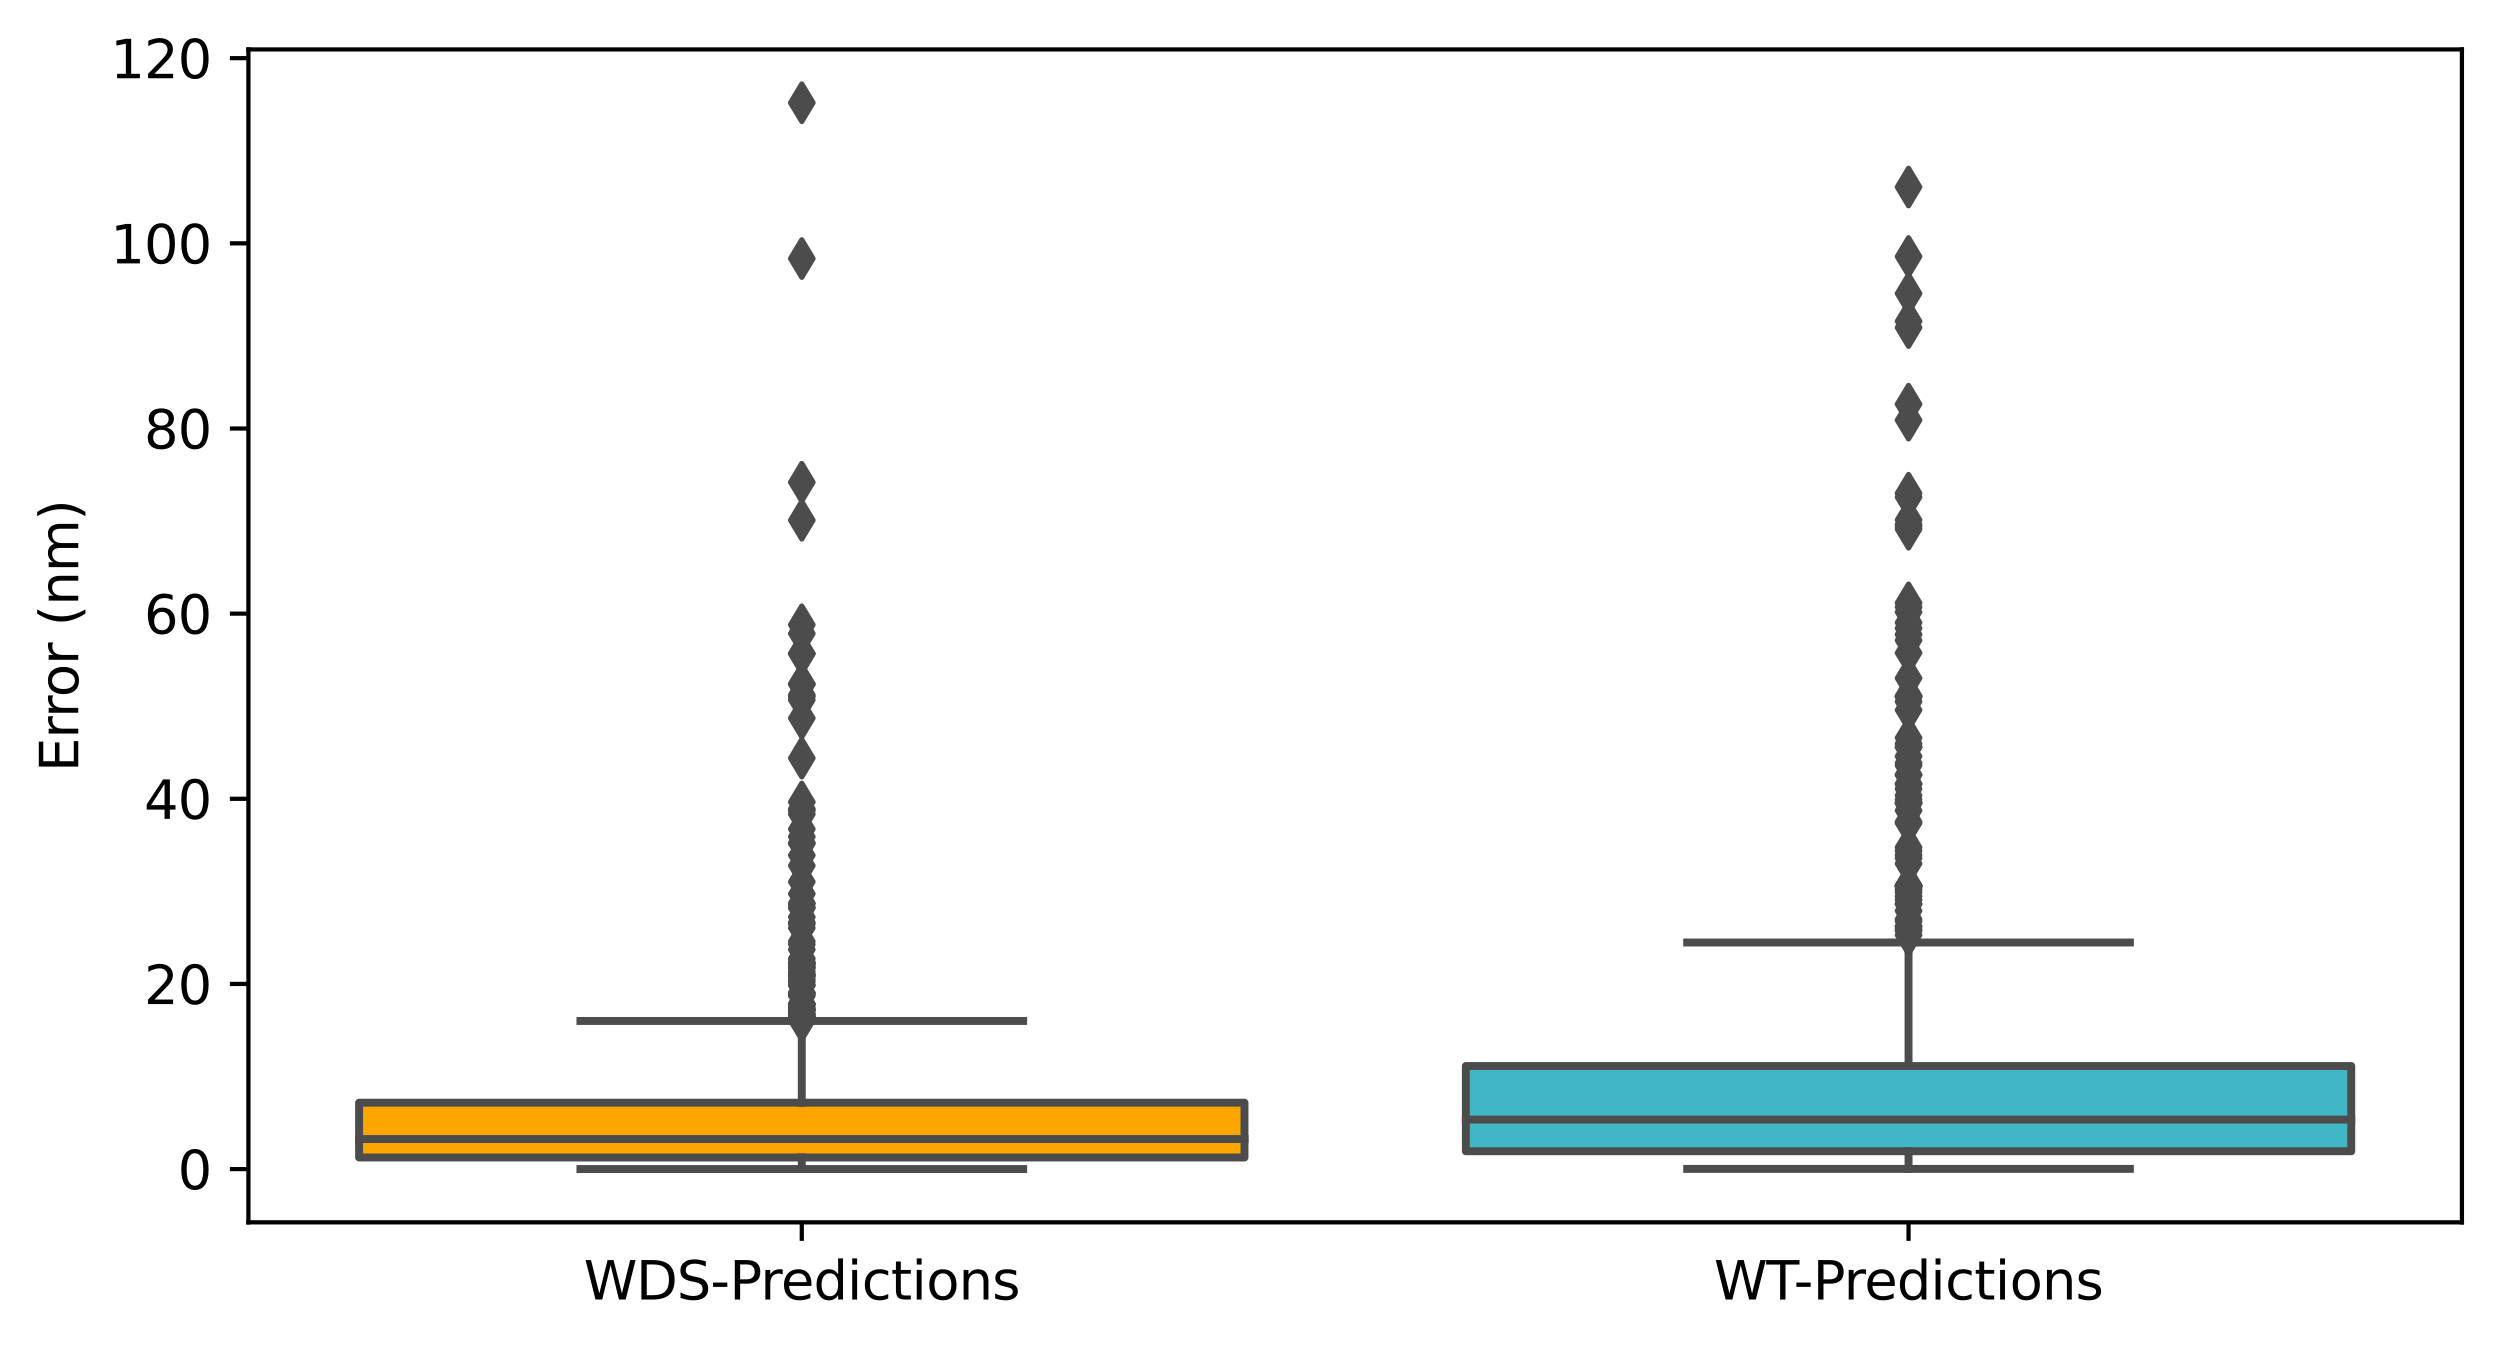 <?xml version="1.0" encoding="utf-8" standalone="no"?>
<!DOCTYPE svg PUBLIC "-//W3C//DTD SVG 1.1//EN"
  "http://www.w3.org/Graphics/SVG/1.1/DTD/svg11.dtd">
<svg xmlns:xlink="http://www.w3.org/1999/xlink" width="472.666pt" height="254.983pt" viewBox="0 0 472.666 254.983" xmlns="http://www.w3.org/2000/svg" version="1.1">
 <defs>
  <style type="text/css">*{stroke-linejoin: round; stroke-linecap: butt}</style>
 </defs>
 <g id="figure_1">
  <g id="patch_1">
   <path d="M 0 254.983 
L 472.666 254.983 
L 472.666 0 
L 0 0 
z
" style="fill: #ffffff"/>
  </g>
  <g id="axes_1">
   <g id="patch_2">
    <path d="M 46.966 231.105 
L 465.466 231.105 
L 465.466 9.345 
L 46.966 9.345 
z
" style="fill: #ffffff"/>
   </g>
   <g id="patch_3">
    <path d="M 67.891 218.838 
L 235.291 218.838 
L 235.291 208.486 
L 67.891 208.486 
L 67.891 218.838 
z
" clip-path="url(#p3489a25915)" style="fill: #ffa500; stroke: #4c4c4c; stroke-width: 1.5; stroke-linejoin: miter"/>
   </g>
   <g id="patch_4">
    <path d="M 277.141 217.659 
L 444.541 217.659 
L 444.541 201.549 
L 277.141 201.549 
L 277.141 217.659 
z
" clip-path="url(#p3489a25915)" style="fill: #41b6c4; stroke: #4c4c4c; stroke-width: 1.5; stroke-linejoin: miter"/>
   </g>
   <g id="matplotlib.axis_1">
    <g id="xtick_1">
     <g id="line2d_1">
      <defs>
       <path id="m4a17702bfa" d="M 0 0 
L 0 3.5 
" style="stroke: #000000; stroke-width: 0.8"/>
      </defs>
      <g>
       <use xlink:href="#m4a17702bfa" x="151.591" y="231.105" style="stroke: #000000; stroke-width: 0.8"/>
      </g>
     </g>
     <g id="text_1">
      <!-- WDS-Predictions -->
      <g transform="translate(110.377 245.703) scale(0.1 -0.1)">
       <defs>
        <path id="DejaVuSans-57" d="M 213 4666 
L 850 4666 
L 1831 722 
L 2809 4666 
L 3519 4666 
L 4500 722 
L 5478 4666 
L 6119 4666 
L 4947 0 
L 4153 0 
L 3169 4050 
L 2175 0 
L 1381 0 
L 213 4666 
z
" transform="scale(0.016)"/>
        <path id="DejaVuSans-44" d="M 1259 4147 
L 1259 519 
L 2022 519 
Q 2988 519 3436 956 
Q 3884 1394 3884 2338 
Q 3884 3275 3436 3711 
Q 2988 4147 2022 4147 
L 1259 4147 
z
M 628 4666 
L 1925 4666 
Q 3281 4666 3915 4102 
Q 4550 3538 4550 2338 
Q 4550 1131 3912 565 
Q 3275 0 1925 0 
L 628 0 
L 628 4666 
z
" transform="scale(0.016)"/>
        <path id="DejaVuSans-53" d="M 3425 4513 
L 3425 3897 
Q 3066 4069 2747 4153 
Q 2428 4238 2131 4238 
Q 1616 4238 1336 4038 
Q 1056 3838 1056 3469 
Q 1056 3159 1242 3001 
Q 1428 2844 1947 2747 
L 2328 2669 
Q 3034 2534 3370 2195 
Q 3706 1856 3706 1288 
Q 3706 609 3251 259 
Q 2797 -91 1919 -91 
Q 1588 -91 1214 -16 
Q 841 59 441 206 
L 441 856 
Q 825 641 1194 531 
Q 1563 422 1919 422 
Q 2459 422 2753 634 
Q 3047 847 3047 1241 
Q 3047 1584 2836 1778 
Q 2625 1972 2144 2069 
L 1759 2144 
Q 1053 2284 737 2584 
Q 422 2884 422 3419 
Q 422 4038 858 4394 
Q 1294 4750 2059 4750 
Q 2388 4750 2728 4690 
Q 3069 4631 3425 4513 
z
" transform="scale(0.016)"/>
        <path id="DejaVuSans-2d" d="M 313 2009 
L 1997 2009 
L 1997 1497 
L 313 1497 
L 313 2009 
z
" transform="scale(0.016)"/>
        <path id="DejaVuSans-50" d="M 1259 4147 
L 1259 2394 
L 2053 2394 
Q 2494 2394 2734 2622 
Q 2975 2850 2975 3272 
Q 2975 3691 2734 3919 
Q 2494 4147 2053 4147 
L 1259 4147 
z
M 628 4666 
L 2053 4666 
Q 2838 4666 3239 4311 
Q 3641 3956 3641 3272 
Q 3641 2581 3239 2228 
Q 2838 1875 2053 1875 
L 1259 1875 
L 1259 0 
L 628 0 
L 628 4666 
z
" transform="scale(0.016)"/>
        <path id="DejaVuSans-72" d="M 2631 2963 
Q 2534 3019 2420 3045 
Q 2306 3072 2169 3072 
Q 1681 3072 1420 2755 
Q 1159 2438 1159 1844 
L 1159 0 
L 581 0 
L 581 3500 
L 1159 3500 
L 1159 2956 
Q 1341 3275 1631 3429 
Q 1922 3584 2338 3584 
Q 2397 3584 2469 3576 
Q 2541 3569 2628 3553 
L 2631 2963 
z
" transform="scale(0.016)"/>
        <path id="DejaVuSans-65" d="M 3597 1894 
L 3597 1613 
L 953 1613 
Q 991 1019 1311 708 
Q 1631 397 2203 397 
Q 2534 397 2845 478 
Q 3156 559 3463 722 
L 3463 178 
Q 3153 47 2828 -22 
Q 2503 -91 2169 -91 
Q 1331 -91 842 396 
Q 353 884 353 1716 
Q 353 2575 817 3079 
Q 1281 3584 2069 3584 
Q 2775 3584 3186 3129 
Q 3597 2675 3597 1894 
z
M 3022 2063 
Q 3016 2534 2758 2815 
Q 2500 3097 2075 3097 
Q 1594 3097 1305 2825 
Q 1016 2553 972 2059 
L 3022 2063 
z
" transform="scale(0.016)"/>
        <path id="DejaVuSans-64" d="M 2906 2969 
L 2906 4863 
L 3481 4863 
L 3481 0 
L 2906 0 
L 2906 525 
Q 2725 213 2448 61 
Q 2172 -91 1784 -91 
Q 1150 -91 751 415 
Q 353 922 353 1747 
Q 353 2572 751 3078 
Q 1150 3584 1784 3584 
Q 2172 3584 2448 3432 
Q 2725 3281 2906 2969 
z
M 947 1747 
Q 947 1113 1208 752 
Q 1469 391 1925 391 
Q 2381 391 2643 752 
Q 2906 1113 2906 1747 
Q 2906 2381 2643 2742 
Q 2381 3103 1925 3103 
Q 1469 3103 1208 2742 
Q 947 2381 947 1747 
z
" transform="scale(0.016)"/>
        <path id="DejaVuSans-69" d="M 603 3500 
L 1178 3500 
L 1178 0 
L 603 0 
L 603 3500 
z
M 603 4863 
L 1178 4863 
L 1178 4134 
L 603 4134 
L 603 4863 
z
" transform="scale(0.016)"/>
        <path id="DejaVuSans-63" d="M 3122 3366 
L 3122 2828 
Q 2878 2963 2633 3030 
Q 2388 3097 2138 3097 
Q 1578 3097 1268 2742 
Q 959 2388 959 1747 
Q 959 1106 1268 751 
Q 1578 397 2138 397 
Q 2388 397 2633 464 
Q 2878 531 3122 666 
L 3122 134 
Q 2881 22 2623 -34 
Q 2366 -91 2075 -91 
Q 1284 -91 818 406 
Q 353 903 353 1747 
Q 353 2603 823 3093 
Q 1294 3584 2113 3584 
Q 2378 3584 2631 3529 
Q 2884 3475 3122 3366 
z
" transform="scale(0.016)"/>
        <path id="DejaVuSans-74" d="M 1172 4494 
L 1172 3500 
L 2356 3500 
L 2356 3053 
L 1172 3053 
L 1172 1153 
Q 1172 725 1289 603 
Q 1406 481 1766 481 
L 2356 481 
L 2356 0 
L 1766 0 
Q 1100 0 847 248 
Q 594 497 594 1153 
L 594 3053 
L 172 3053 
L 172 3500 
L 594 3500 
L 594 4494 
L 1172 4494 
z
" transform="scale(0.016)"/>
        <path id="DejaVuSans-6f" d="M 1959 3097 
Q 1497 3097 1228 2736 
Q 959 2375 959 1747 
Q 959 1119 1226 758 
Q 1494 397 1959 397 
Q 2419 397 2687 759 
Q 2956 1122 2956 1747 
Q 2956 2369 2687 2733 
Q 2419 3097 1959 3097 
z
M 1959 3584 
Q 2709 3584 3137 3096 
Q 3566 2609 3566 1747 
Q 3566 888 3137 398 
Q 2709 -91 1959 -91 
Q 1206 -91 779 398 
Q 353 888 353 1747 
Q 353 2609 779 3096 
Q 1206 3584 1959 3584 
z
" transform="scale(0.016)"/>
        <path id="DejaVuSans-6e" d="M 3513 2113 
L 3513 0 
L 2938 0 
L 2938 2094 
Q 2938 2591 2744 2837 
Q 2550 3084 2163 3084 
Q 1697 3084 1428 2787 
Q 1159 2491 1159 1978 
L 1159 0 
L 581 0 
L 581 3500 
L 1159 3500 
L 1159 2956 
Q 1366 3272 1645 3428 
Q 1925 3584 2291 3584 
Q 2894 3584 3203 3211 
Q 3513 2838 3513 2113 
z
" transform="scale(0.016)"/>
        <path id="DejaVuSans-73" d="M 2834 3397 
L 2834 2853 
Q 2591 2978 2328 3040 
Q 2066 3103 1784 3103 
Q 1356 3103 1142 2972 
Q 928 2841 928 2578 
Q 928 2378 1081 2264 
Q 1234 2150 1697 2047 
L 1894 2003 
Q 2506 1872 2764 1633 
Q 3022 1394 3022 966 
Q 3022 478 2636 193 
Q 2250 -91 1575 -91 
Q 1294 -91 989 -36 
Q 684 19 347 128 
L 347 722 
Q 666 556 975 473 
Q 1284 391 1588 391 
Q 1994 391 2212 530 
Q 2431 669 2431 922 
Q 2431 1156 2273 1281 
Q 2116 1406 1581 1522 
L 1381 1569 
Q 847 1681 609 1914 
Q 372 2147 372 2553 
Q 372 3047 722 3315 
Q 1072 3584 1716 3584 
Q 2034 3584 2315 3537 
Q 2597 3491 2834 3397 
z
" transform="scale(0.016)"/>
       </defs>
       <use xlink:href="#DejaVuSans-57"/>
       <use xlink:href="#DejaVuSans-44" x="98.877"/>
       <use xlink:href="#DejaVuSans-53" x="175.879"/>
       <use xlink:href="#DejaVuSans-2d" x="239.355"/>
       <use xlink:href="#DejaVuSans-50" x="275.439"/>
       <use xlink:href="#DejaVuSans-72" x="333.992"/>
       <use xlink:href="#DejaVuSans-65" x="372.855"/>
       <use xlink:href="#DejaVuSans-64" x="434.379"/>
       <use xlink:href="#DejaVuSans-69" x="497.855"/>
       <use xlink:href="#DejaVuSans-63" x="525.639"/>
       <use xlink:href="#DejaVuSans-74" x="580.619"/>
       <use xlink:href="#DejaVuSans-69" x="619.828"/>
       <use xlink:href="#DejaVuSans-6f" x="647.611"/>
       <use xlink:href="#DejaVuSans-6e" x="708.793"/>
       <use xlink:href="#DejaVuSans-73" x="772.172"/>
      </g>
     </g>
    </g>
    <g id="xtick_2">
     <g id="line2d_2">
      <g>
       <use xlink:href="#m4a17702bfa" x="360.841" y="231.105" style="stroke: #000000; stroke-width: 0.8"/>
      </g>
     </g>
     <g id="text_2">
      <!-- WT-Predictions -->
      <g transform="translate(324.054 245.703) scale(0.1 -0.1)">
       <defs>
        <path id="DejaVuSans-54" d="M -19 4666 
L 3928 4666 
L 3928 4134 
L 2272 4134 
L 2272 0 
L 1638 0 
L 1638 4134 
L -19 4134 
L -19 4666 
z
" transform="scale(0.016)"/>
       </defs>
       <use xlink:href="#DejaVuSans-57"/>
       <use xlink:href="#DejaVuSans-54" x="98.877"/>
       <use xlink:href="#DejaVuSans-2d" x="150.836"/>
       <use xlink:href="#DejaVuSans-50" x="186.92"/>
       <use xlink:href="#DejaVuSans-72" x="245.473"/>
       <use xlink:href="#DejaVuSans-65" x="284.336"/>
       <use xlink:href="#DejaVuSans-64" x="345.859"/>
       <use xlink:href="#DejaVuSans-69" x="409.336"/>
       <use xlink:href="#DejaVuSans-63" x="437.119"/>
       <use xlink:href="#DejaVuSans-74" x="492.1"/>
       <use xlink:href="#DejaVuSans-69" x="531.309"/>
       <use xlink:href="#DejaVuSans-6f" x="559.092"/>
       <use xlink:href="#DejaVuSans-6e" x="620.273"/>
       <use xlink:href="#DejaVuSans-73" x="683.652"/>
      </g>
     </g>
    </g>
   </g>
   <g id="matplotlib.axis_2">
    <g id="ytick_1">
     <g id="line2d_3">
      <defs>
       <path id="mdf3e261be7" d="M 0 0 
L -3.5 0 
" style="stroke: #000000; stroke-width: 0.8"/>
      </defs>
      <g>
       <use xlink:href="#mdf3e261be7" x="46.966" y="221.037" style="stroke: #000000; stroke-width: 0.8"/>
      </g>
     </g>
     <g id="text_3">
      <!-- 0 -->
      <g transform="translate(33.603 224.836) scale(0.1 -0.1)">
       <defs>
        <path id="DejaVuSans-30" d="M 2034 4250 
Q 1547 4250 1301 3770 
Q 1056 3291 1056 2328 
Q 1056 1369 1301 889 
Q 1547 409 2034 409 
Q 2525 409 2770 889 
Q 3016 1369 3016 2328 
Q 3016 3291 2770 3770 
Q 2525 4250 2034 4250 
z
M 2034 4750 
Q 2819 4750 3233 4129 
Q 3647 3509 3647 2328 
Q 3647 1150 3233 529 
Q 2819 -91 2034 -91 
Q 1250 -91 836 529 
Q 422 1150 422 2328 
Q 422 3509 836 4129 
Q 1250 4750 2034 4750 
z
" transform="scale(0.016)"/>
       </defs>
       <use xlink:href="#DejaVuSans-30"/>
      </g>
     </g>
    </g>
    <g id="ytick_2">
     <g id="line2d_4">
      <g>
       <use xlink:href="#mdf3e261be7" x="46.966" y="186.03" style="stroke: #000000; stroke-width: 0.8"/>
      </g>
     </g>
     <g id="text_4">
      <!-- 20 -->
      <g transform="translate(27.241 189.83) scale(0.1 -0.1)">
       <defs>
        <path id="DejaVuSans-32" d="M 1228 531 
L 3431 531 
L 3431 0 
L 469 0 
L 469 531 
Q 828 903 1448 1529 
Q 2069 2156 2228 2338 
Q 2531 2678 2651 2914 
Q 2772 3150 2772 3378 
Q 2772 3750 2511 3984 
Q 2250 4219 1831 4219 
Q 1534 4219 1204 4116 
Q 875 4013 500 3803 
L 500 4441 
Q 881 4594 1212 4672 
Q 1544 4750 1819 4750 
Q 2544 4750 2975 4387 
Q 3406 4025 3406 3419 
Q 3406 3131 3298 2873 
Q 3191 2616 2906 2266 
Q 2828 2175 2409 1742 
Q 1991 1309 1228 531 
z
" transform="scale(0.016)"/>
       </defs>
       <use xlink:href="#DejaVuSans-32"/>
       <use xlink:href="#DejaVuSans-30" x="63.623"/>
      </g>
     </g>
    </g>
    <g id="ytick_3">
     <g id="line2d_5">
      <g>
       <use xlink:href="#mdf3e261be7" x="46.966" y="151.024" style="stroke: #000000; stroke-width: 0.8"/>
      </g>
     </g>
     <g id="text_5">
      <!-- 40 -->
      <g transform="translate(27.241 154.823) scale(0.1 -0.1)">
       <defs>
        <path id="DejaVuSans-34" d="M 2419 4116 
L 825 1625 
L 2419 1625 
L 2419 4116 
z
M 2253 4666 
L 3047 4666 
L 3047 1625 
L 3713 1625 
L 3713 1100 
L 3047 1100 
L 3047 0 
L 2419 0 
L 2419 1100 
L 313 1100 
L 313 1709 
L 2253 4666 
z
" transform="scale(0.016)"/>
       </defs>
       <use xlink:href="#DejaVuSans-34"/>
       <use xlink:href="#DejaVuSans-30" x="63.623"/>
      </g>
     </g>
    </g>
    <g id="ytick_4">
     <g id="line2d_6">
      <g>
       <use xlink:href="#mdf3e261be7" x="46.966" y="116.018" style="stroke: #000000; stroke-width: 0.8"/>
      </g>
     </g>
     <g id="text_6">
      <!-- 60 -->
      <g transform="translate(27.241 119.817) scale(0.1 -0.1)">
       <defs>
        <path id="DejaVuSans-36" d="M 2113 2584 
Q 1688 2584 1439 2293 
Q 1191 2003 1191 1497 
Q 1191 994 1439 701 
Q 1688 409 2113 409 
Q 2538 409 2786 701 
Q 3034 994 3034 1497 
Q 3034 2003 2786 2293 
Q 2538 2584 2113 2584 
z
M 3366 4563 
L 3366 3988 
Q 3128 4100 2886 4159 
Q 2644 4219 2406 4219 
Q 1781 4219 1451 3797 
Q 1122 3375 1075 2522 
Q 1259 2794 1537 2939 
Q 1816 3084 2150 3084 
Q 2853 3084 3261 2657 
Q 3669 2231 3669 1497 
Q 3669 778 3244 343 
Q 2819 -91 2113 -91 
Q 1303 -91 875 529 
Q 447 1150 447 2328 
Q 447 3434 972 4092 
Q 1497 4750 2381 4750 
Q 2619 4750 2861 4703 
Q 3103 4656 3366 4563 
z
" transform="scale(0.016)"/>
       </defs>
       <use xlink:href="#DejaVuSans-36"/>
       <use xlink:href="#DejaVuSans-30" x="63.623"/>
      </g>
     </g>
    </g>
    <g id="ytick_5">
     <g id="line2d_7">
      <g>
       <use xlink:href="#mdf3e261be7" x="46.966" y="81.012" style="stroke: #000000; stroke-width: 0.8"/>
      </g>
     </g>
     <g id="text_7">
      <!-- 80 -->
      <g transform="translate(27.241 84.811) scale(0.1 -0.1)">
       <defs>
        <path id="DejaVuSans-38" d="M 2034 2216 
Q 1584 2216 1326 1975 
Q 1069 1734 1069 1313 
Q 1069 891 1326 650 
Q 1584 409 2034 409 
Q 2484 409 2743 651 
Q 3003 894 3003 1313 
Q 3003 1734 2745 1975 
Q 2488 2216 2034 2216 
z
M 1403 2484 
Q 997 2584 770 2862 
Q 544 3141 544 3541 
Q 544 4100 942 4425 
Q 1341 4750 2034 4750 
Q 2731 4750 3128 4425 
Q 3525 4100 3525 3541 
Q 3525 3141 3298 2862 
Q 3072 2584 2669 2484 
Q 3125 2378 3379 2068 
Q 3634 1759 3634 1313 
Q 3634 634 3220 271 
Q 2806 -91 2034 -91 
Q 1263 -91 848 271 
Q 434 634 434 1313 
Q 434 1759 690 2068 
Q 947 2378 1403 2484 
z
M 1172 3481 
Q 1172 3119 1398 2916 
Q 1625 2713 2034 2713 
Q 2441 2713 2670 2916 
Q 2900 3119 2900 3481 
Q 2900 3844 2670 4047 
Q 2441 4250 2034 4250 
Q 1625 4250 1398 4047 
Q 1172 3844 1172 3481 
z
" transform="scale(0.016)"/>
       </defs>
       <use xlink:href="#DejaVuSans-38"/>
       <use xlink:href="#DejaVuSans-30" x="63.623"/>
      </g>
     </g>
    </g>
    <g id="ytick_6">
     <g id="line2d_8">
      <g>
       <use xlink:href="#mdf3e261be7" x="46.966" y="46.005" style="stroke: #000000; stroke-width: 0.8"/>
      </g>
     </g>
     <g id="text_8">
      <!-- 100 -->
      <g transform="translate(20.878 49.805) scale(0.1 -0.1)">
       <defs>
        <path id="DejaVuSans-31" d="M 794 531 
L 1825 531 
L 1825 4091 
L 703 3866 
L 703 4441 
L 1819 4666 
L 2450 4666 
L 2450 531 
L 3481 531 
L 3481 0 
L 794 0 
L 794 531 
z
" transform="scale(0.016)"/>
       </defs>
       <use xlink:href="#DejaVuSans-31"/>
       <use xlink:href="#DejaVuSans-30" x="63.623"/>
       <use xlink:href="#DejaVuSans-30" x="127.246"/>
      </g>
     </g>
    </g>
    <g id="ytick_7">
     <g id="line2d_9">
      <g>
       <use xlink:href="#mdf3e261be7" x="46.966" y="10.999" style="stroke: #000000; stroke-width: 0.8"/>
      </g>
     </g>
     <g id="text_9">
      <!-- 120 -->
      <g transform="translate(20.878 14.798) scale(0.1 -0.1)">
       <use xlink:href="#DejaVuSans-31"/>
       <use xlink:href="#DejaVuSans-32" x="63.623"/>
       <use xlink:href="#DejaVuSans-30" x="127.246"/>
      </g>
     </g>
    </g>
    <g id="text_10">
     <!-- Error (nm) -->
     <g transform="translate(14.798 145.94) rotate(-90) scale(0.1 -0.1)">
      <defs>
       <path id="DejaVuSans-45" d="M 628 4666 
L 3578 4666 
L 3578 4134 
L 1259 4134 
L 1259 2753 
L 3481 2753 
L 3481 2222 
L 1259 2222 
L 1259 531 
L 3634 531 
L 3634 0 
L 628 0 
L 628 4666 
z
" transform="scale(0.016)"/>
       <path id="DejaVuSans-20" transform="scale(0.016)"/>
       <path id="DejaVuSans-28" d="M 1984 4856 
Q 1566 4138 1362 3434 
Q 1159 2731 1159 2009 
Q 1159 1288 1364 580 
Q 1569 -128 1984 -844 
L 1484 -844 
Q 1016 -109 783 600 
Q 550 1309 550 2009 
Q 550 2706 781 3412 
Q 1013 4119 1484 4856 
L 1984 4856 
z
" transform="scale(0.016)"/>
       <path id="DejaVuSans-6d" d="M 3328 2828 
Q 3544 3216 3844 3400 
Q 4144 3584 4550 3584 
Q 5097 3584 5394 3201 
Q 5691 2819 5691 2113 
L 5691 0 
L 5113 0 
L 5113 2094 
Q 5113 2597 4934 2840 
Q 4756 3084 4391 3084 
Q 3944 3084 3684 2787 
Q 3425 2491 3425 1978 
L 3425 0 
L 2847 0 
L 2847 2094 
Q 2847 2600 2669 2842 
Q 2491 3084 2119 3084 
Q 1678 3084 1418 2786 
Q 1159 2488 1159 1978 
L 1159 0 
L 581 0 
L 581 3500 
L 1159 3500 
L 1159 2956 
Q 1356 3278 1631 3431 
Q 1906 3584 2284 3584 
Q 2666 3584 2933 3390 
Q 3200 3197 3328 2828 
z
" transform="scale(0.016)"/>
       <path id="DejaVuSans-29" d="M 513 4856 
L 1013 4856 
Q 1481 4119 1714 3412 
Q 1947 2706 1947 2009 
Q 1947 1309 1714 600 
Q 1481 -109 1013 -844 
L 513 -844 
Q 928 -128 1133 580 
Q 1338 1288 1338 2009 
Q 1338 2731 1133 3434 
Q 928 4138 513 4856 
z
" transform="scale(0.016)"/>
      </defs>
      <use xlink:href="#DejaVuSans-45"/>
      <use xlink:href="#DejaVuSans-72" x="63.184"/>
      <use xlink:href="#DejaVuSans-72" x="102.547"/>
      <use xlink:href="#DejaVuSans-6f" x="141.41"/>
      <use xlink:href="#DejaVuSans-72" x="202.592"/>
      <use xlink:href="#DejaVuSans-20" x="243.705"/>
      <use xlink:href="#DejaVuSans-28" x="275.492"/>
      <use xlink:href="#DejaVuSans-6e" x="314.506"/>
      <use xlink:href="#DejaVuSans-6d" x="377.885"/>
      <use xlink:href="#DejaVuSans-29" x="475.297"/>
     </g>
    </g>
   </g>
   <g id="line2d_10">
    <path d="M 151.591 218.838 
L 151.591 221.025 
" clip-path="url(#p3489a25915)" style="fill: none; stroke: #4c4c4c; stroke-width: 1.5; stroke-linecap: square"/>
   </g>
   <g id="line2d_11">
    <path d="M 151.591 208.486 
L 151.591 193.027 
" clip-path="url(#p3489a25915)" style="fill: none; stroke: #4c4c4c; stroke-width: 1.5; stroke-linecap: square"/>
   </g>
   <g id="line2d_12">
    <path d="M 109.741 221.025 
L 193.441 221.025 
" clip-path="url(#p3489a25915)" style="fill: none; stroke: #4c4c4c; stroke-width: 1.5; stroke-linecap: square"/>
   </g>
   <g id="line2d_13">
    <path d="M 109.741 193.027 
L 193.441 193.027 
" clip-path="url(#p3489a25915)" style="fill: none; stroke: #4c4c4c; stroke-width: 1.5; stroke-linecap: square"/>
   </g>
   <g id="line2d_14">
    <defs>
     <path id="m9b4527c871" d="M 0 3.536 
L 2.121 0 
L 0 -3.536 
L -2.121 0 
z
" style="stroke: #4c4c4c; stroke-linejoin: miter"/>
    </defs>
    <g clip-path="url(#p3489a25915)">
     <use xlink:href="#m9b4527c871" x="151.591" y="185.172" style="fill: #4c4c4c; stroke: #4c4c4c; stroke-linejoin: miter"/>
     <use xlink:href="#m9b4527c871" x="151.591" y="182.132" style="fill: #4c4c4c; stroke: #4c4c4c; stroke-linejoin: miter"/>
     <use xlink:href="#m9b4527c871" x="151.591" y="185.623" style="fill: #4c4c4c; stroke: #4c4c4c; stroke-linejoin: miter"/>
     <use xlink:href="#m9b4527c871" x="151.591" y="177.969" style="fill: #4c4c4c; stroke: #4c4c4c; stroke-linejoin: miter"/>
     <use xlink:href="#m9b4527c871" x="151.591" y="151.634" style="fill: #4c4c4c; stroke: #4c4c4c; stroke-linejoin: miter"/>
     <use xlink:href="#m9b4527c871" x="151.591" y="189.898" style="fill: #4c4c4c; stroke: #4c4c4c; stroke-linejoin: miter"/>
     <use xlink:href="#m9b4527c871" x="151.591" y="187.9" style="fill: #4c4c4c; stroke: #4c4c4c; stroke-linejoin: miter"/>
     <use xlink:href="#m9b4527c871" x="151.591" y="48.885" style="fill: #4c4c4c; stroke: #4c4c4c; stroke-linejoin: miter"/>
     <use xlink:href="#m9b4527c871" x="151.591" y="170.75" style="fill: #4c4c4c; stroke: #4c4c4c; stroke-linejoin: miter"/>
     <use xlink:href="#m9b4527c871" x="151.591" y="170.858" style="fill: #4c4c4c; stroke: #4c4c4c; stroke-linejoin: miter"/>
     <use xlink:href="#m9b4527c871" x="151.591" y="19.425" style="fill: #4c4c4c; stroke: #4c4c4c; stroke-linejoin: miter"/>
     <use xlink:href="#m9b4527c871" x="151.591" y="192.037" style="fill: #4c4c4c; stroke: #4c4c4c; stroke-linejoin: miter"/>
     <use xlink:href="#m9b4527c871" x="151.591" y="179.534" style="fill: #4c4c4c; stroke: #4c4c4c; stroke-linejoin: miter"/>
     <use xlink:href="#m9b4527c871" x="151.591" y="192.207" style="fill: #4c4c4c; stroke: #4c4c4c; stroke-linejoin: miter"/>
     <use xlink:href="#m9b4527c871" x="151.591" y="192.297" style="fill: #4c4c4c; stroke: #4c4c4c; stroke-linejoin: miter"/>
     <use xlink:href="#m9b4527c871" x="151.591" y="187.751" style="fill: #4c4c4c; stroke: #4c4c4c; stroke-linejoin: miter"/>
     <use xlink:href="#m9b4527c871" x="151.591" y="192.905" style="fill: #4c4c4c; stroke: #4c4c4c; stroke-linejoin: miter"/>
     <use xlink:href="#m9b4527c871" x="151.591" y="190.768" style="fill: #4c4c4c; stroke: #4c4c4c; stroke-linejoin: miter"/>
     <use xlink:href="#m9b4527c871" x="151.591" y="188.282" style="fill: #4c4c4c; stroke: #4c4c4c; stroke-linejoin: miter"/>
     <use xlink:href="#m9b4527c871" x="151.591" y="131.367" style="fill: #4c4c4c; stroke: #4c4c4c; stroke-linejoin: miter"/>
     <use xlink:href="#m9b4527c871" x="151.591" y="132.336" style="fill: #4c4c4c; stroke: #4c4c4c; stroke-linejoin: miter"/>
     <use xlink:href="#m9b4527c871" x="151.591" y="161.71" style="fill: #4c4c4c; stroke: #4c4c4c; stroke-linejoin: miter"/>
     <use xlink:href="#m9b4527c871" x="151.591" y="189.789" style="fill: #4c4c4c; stroke: #4c4c4c; stroke-linejoin: miter"/>
     <use xlink:href="#m9b4527c871" x="151.591" y="153.305" style="fill: #4c4c4c; stroke: #4c4c4c; stroke-linejoin: miter"/>
     <use xlink:href="#m9b4527c871" x="151.591" y="158.195" style="fill: #4c4c4c; stroke: #4c4c4c; stroke-linejoin: miter"/>
     <use xlink:href="#m9b4527c871" x="151.591" y="174.392" style="fill: #4c4c4c; stroke: #4c4c4c; stroke-linejoin: miter"/>
     <use xlink:href="#m9b4527c871" x="151.591" y="184.478" style="fill: #4c4c4c; stroke: #4c4c4c; stroke-linejoin: miter"/>
     <use xlink:href="#m9b4527c871" x="151.591" y="123.55" style="fill: #4c4c4c; stroke: #4c4c4c; stroke-linejoin: miter"/>
     <use xlink:href="#m9b4527c871" x="151.591" y="183.08" style="fill: #4c4c4c; stroke: #4c4c4c; stroke-linejoin: miter"/>
     <use xlink:href="#m9b4527c871" x="151.591" y="153.943" style="fill: #4c4c4c; stroke: #4c4c4c; stroke-linejoin: miter"/>
     <use xlink:href="#m9b4527c871" x="151.591" y="119.789" style="fill: #4c4c4c; stroke: #4c4c4c; stroke-linejoin: miter"/>
     <use xlink:href="#m9b4527c871" x="151.591" y="159.498" style="fill: #4c4c4c; stroke: #4c4c4c; stroke-linejoin: miter"/>
     <use xlink:href="#m9b4527c871" x="151.591" y="181.859" style="fill: #4c4c4c; stroke: #4c4c4c; stroke-linejoin: miter"/>
     <use xlink:href="#m9b4527c871" x="151.591" y="98.359" style="fill: #4c4c4c; stroke: #4c4c4c; stroke-linejoin: miter"/>
     <use xlink:href="#m9b4527c871" x="151.591" y="190.95" style="fill: #4c4c4c; stroke: #4c4c4c; stroke-linejoin: miter"/>
     <use xlink:href="#m9b4527c871" x="151.591" y="184.191" style="fill: #4c4c4c; stroke: #4c4c4c; stroke-linejoin: miter"/>
     <use xlink:href="#m9b4527c871" x="151.591" y="175.448" style="fill: #4c4c4c; stroke: #4c4c4c; stroke-linejoin: miter"/>
     <use xlink:href="#m9b4527c871" x="151.591" y="182.92" style="fill: #4c4c4c; stroke: #4c4c4c; stroke-linejoin: miter"/>
     <use xlink:href="#m9b4527c871" x="151.591" y="189.814" style="fill: #4c4c4c; stroke: #4c4c4c; stroke-linejoin: miter"/>
     <use xlink:href="#m9b4527c871" x="151.591" y="181.234" style="fill: #4c4c4c; stroke: #4c4c4c; stroke-linejoin: miter"/>
     <use xlink:href="#m9b4527c871" x="151.591" y="129.293" style="fill: #4c4c4c; stroke: #4c4c4c; stroke-linejoin: miter"/>
     <use xlink:href="#m9b4527c871" x="151.591" y="183.704" style="fill: #4c4c4c; stroke: #4c4c4c; stroke-linejoin: miter"/>
     <use xlink:href="#m9b4527c871" x="151.591" y="135.779" style="fill: #4c4c4c; stroke: #4c4c4c; stroke-linejoin: miter"/>
     <use xlink:href="#m9b4527c871" x="151.591" y="166.723" style="fill: #4c4c4c; stroke: #4c4c4c; stroke-linejoin: miter"/>
     <use xlink:href="#m9b4527c871" x="151.591" y="163.673" style="fill: #4c4c4c; stroke: #4c4c4c; stroke-linejoin: miter"/>
     <use xlink:href="#m9b4527c871" x="151.591" y="156.751" style="fill: #4c4c4c; stroke: #4c4c4c; stroke-linejoin: miter"/>
     <use xlink:href="#m9b4527c871" x="151.591" y="173.381" style="fill: #4c4c4c; stroke: #4c4c4c; stroke-linejoin: miter"/>
     <use xlink:href="#m9b4527c871" x="151.591" y="159.361" style="fill: #4c4c4c; stroke: #4c4c4c; stroke-linejoin: miter"/>
     <use xlink:href="#m9b4527c871" x="151.591" y="182.616" style="fill: #4c4c4c; stroke: #4c4c4c; stroke-linejoin: miter"/>
     <use xlink:href="#m9b4527c871" x="151.591" y="152.939" style="fill: #4c4c4c; stroke: #4c4c4c; stroke-linejoin: miter"/>
     <use xlink:href="#m9b4527c871" x="151.591" y="129.41" style="fill: #4c4c4c; stroke: #4c4c4c; stroke-linejoin: miter"/>
     <use xlink:href="#m9b4527c871" x="151.591" y="123.633" style="fill: #4c4c4c; stroke: #4c4c4c; stroke-linejoin: miter"/>
     <use xlink:href="#m9b4527c871" x="151.591" y="178.566" style="fill: #4c4c4c; stroke: #4c4c4c; stroke-linejoin: miter"/>
     <use xlink:href="#m9b4527c871" x="151.591" y="191.833" style="fill: #4c4c4c; stroke: #4c4c4c; stroke-linejoin: miter"/>
     <use xlink:href="#m9b4527c871" x="151.591" y="190.88" style="fill: #4c4c4c; stroke: #4c4c4c; stroke-linejoin: miter"/>
     <use xlink:href="#m9b4527c871" x="151.591" y="192.445" style="fill: #4c4c4c; stroke: #4c4c4c; stroke-linejoin: miter"/>
     <use xlink:href="#m9b4527c871" x="151.591" y="143.344" style="fill: #4c4c4c; stroke: #4c4c4c; stroke-linejoin: miter"/>
     <use xlink:href="#m9b4527c871" x="151.591" y="190.373" style="fill: #4c4c4c; stroke: #4c4c4c; stroke-linejoin: miter"/>
     <use xlink:href="#m9b4527c871" x="151.591" y="184.607" style="fill: #4c4c4c; stroke: #4c4c4c; stroke-linejoin: miter"/>
     <use xlink:href="#m9b4527c871" x="151.591" y="118.118" style="fill: #4c4c4c; stroke: #4c4c4c; stroke-linejoin: miter"/>
     <use xlink:href="#m9b4527c871" x="151.591" y="186.197" style="fill: #4c4c4c; stroke: #4c4c4c; stroke-linejoin: miter"/>
     <use xlink:href="#m9b4527c871" x="151.591" y="191.594" style="fill: #4c4c4c; stroke: #4c4c4c; stroke-linejoin: miter"/>
     <use xlink:href="#m9b4527c871" x="151.591" y="91.177" style="fill: #4c4c4c; stroke: #4c4c4c; stroke-linejoin: miter"/>
     <use xlink:href="#m9b4527c871" x="151.591" y="131.757" style="fill: #4c4c4c; stroke: #4c4c4c; stroke-linejoin: miter"/>
     <use xlink:href="#m9b4527c871" x="151.591" y="171.5" style="fill: #4c4c4c; stroke: #4c4c4c; stroke-linejoin: miter"/>
     <use xlink:href="#m9b4527c871" x="151.591" y="186.332" style="fill: #4c4c4c; stroke: #4c4c4c; stroke-linejoin: miter"/>
     <use xlink:href="#m9b4527c871" x="151.591" y="171.69" style="fill: #4c4c4c; stroke: #4c4c4c; stroke-linejoin: miter"/>
     <use xlink:href="#m9b4527c871" x="151.591" y="187.716" style="fill: #4c4c4c; stroke: #4c4c4c; stroke-linejoin: miter"/>
     <use xlink:href="#m9b4527c871" x="151.591" y="168.984" style="fill: #4c4c4c; stroke: #4c4c4c; stroke-linejoin: miter"/>
     <use xlink:href="#m9b4527c871" x="151.591" y="184.3" style="fill: #4c4c4c; stroke: #4c4c4c; stroke-linejoin: miter"/>
     <use xlink:href="#m9b4527c871" x="151.591" y="182.093" style="fill: #4c4c4c; stroke: #4c4c4c; stroke-linejoin: miter"/>
     <use xlink:href="#m9b4527c871" x="151.591" y="174.728" style="fill: #4c4c4c; stroke: #4c4c4c; stroke-linejoin: miter"/>
     <use xlink:href="#m9b4527c871" x="151.591" y="190.861" style="fill: #4c4c4c; stroke: #4c4c4c; stroke-linejoin: miter"/>
     <use xlink:href="#m9b4527c871" x="151.591" y="182.268" style="fill: #4c4c4c; stroke: #4c4c4c; stroke-linejoin: miter"/>
     <use xlink:href="#m9b4527c871" x="151.591" y="191.106" style="fill: #4c4c4c; stroke: #4c4c4c; stroke-linejoin: miter"/>
     <use xlink:href="#m9b4527c871" x="151.591" y="192.476" style="fill: #4c4c4c; stroke: #4c4c4c; stroke-linejoin: miter"/>
     <use xlink:href="#m9b4527c871" x="151.591" y="192.937" style="fill: #4c4c4c; stroke: #4c4c4c; stroke-linejoin: miter"/>
    </g>
   </g>
   <g id="line2d_15">
    <path d="M 360.841 217.659 
L 360.841 220.994 
" clip-path="url(#p3489a25915)" style="fill: none; stroke: #4c4c4c; stroke-width: 1.5; stroke-linecap: square"/>
   </g>
   <g id="line2d_16">
    <path d="M 360.841 201.549 
L 360.841 178.199 
" clip-path="url(#p3489a25915)" style="fill: none; stroke: #4c4c4c; stroke-width: 1.5; stroke-linecap: square"/>
   </g>
   <g id="line2d_17">
    <path d="M 318.991 220.994 
L 402.691 220.994 
" clip-path="url(#p3489a25915)" style="fill: none; stroke: #4c4c4c; stroke-width: 1.5; stroke-linecap: square"/>
   </g>
   <g id="line2d_18">
    <path d="M 318.991 178.199 
L 402.691 178.199 
" clip-path="url(#p3489a25915)" style="fill: none; stroke: #4c4c4c; stroke-width: 1.5; stroke-linecap: square"/>
   </g>
   <g id="line2d_19">
    <g clip-path="url(#p3489a25915)">
     <use xlink:href="#m9b4527c871" x="360.841" y="175.992" style="fill: #4c4c4c; stroke: #4c4c4c; stroke-linejoin: miter"/>
     <use xlink:href="#m9b4527c871" x="360.841" y="148.182" style="fill: #4c4c4c; stroke: #4c4c4c; stroke-linejoin: miter"/>
     <use xlink:href="#m9b4527c871" x="360.841" y="167.535" style="fill: #4c4c4c; stroke: #4c4c4c; stroke-linejoin: miter"/>
     <use xlink:href="#m9b4527c871" x="360.841" y="167.535" style="fill: #4c4c4c; stroke: #4c4c4c; stroke-linejoin: miter"/>
     <use xlink:href="#m9b4527c871" x="360.841" y="167.535" style="fill: #4c4c4c; stroke: #4c4c4c; stroke-linejoin: miter"/>
     <use xlink:href="#m9b4527c871" x="360.841" y="163.29" style="fill: #4c4c4c; stroke: #4c4c4c; stroke-linejoin: miter"/>
     <use xlink:href="#m9b4527c871" x="360.841" y="131.785" style="fill: #4c4c4c; stroke: #4c4c4c; stroke-linejoin: miter"/>
     <use xlink:href="#m9b4527c871" x="360.841" y="174.188" style="fill: #4c4c4c; stroke: #4c4c4c; stroke-linejoin: miter"/>
     <use xlink:href="#m9b4527c871" x="360.841" y="48.497" style="fill: #4c4c4c; stroke: #4c4c4c; stroke-linejoin: miter"/>
     <use xlink:href="#m9b4527c871" x="360.841" y="173.779" style="fill: #4c4c4c; stroke: #4c4c4c; stroke-linejoin: miter"/>
     <use xlink:href="#m9b4527c871" x="360.841" y="35.358" style="fill: #4c4c4c; stroke: #4c4c4c; stroke-linejoin: miter"/>
     <use xlink:href="#m9b4527c871" x="360.841" y="139.496" style="fill: #4c4c4c; stroke: #4c4c4c; stroke-linejoin: miter"/>
     <use xlink:href="#m9b4527c871" x="360.841" y="162.25" style="fill: #4c4c4c; stroke: #4c4c4c; stroke-linejoin: miter"/>
     <use xlink:href="#m9b4527c871" x="360.841" y="142.997" style="fill: #4c4c4c; stroke: #4c4c4c; stroke-linejoin: miter"/>
     <use xlink:href="#m9b4527c871" x="360.841" y="144.747" style="fill: #4c4c4c; stroke: #4c4c4c; stroke-linejoin: miter"/>
     <use xlink:href="#m9b4527c871" x="360.841" y="146.497" style="fill: #4c4c4c; stroke: #4c4c4c; stroke-linejoin: miter"/>
     <use xlink:href="#m9b4527c871" x="360.841" y="151.748" style="fill: #4c4c4c; stroke: #4c4c4c; stroke-linejoin: miter"/>
     <use xlink:href="#m9b4527c871" x="360.841" y="134.245" style="fill: #4c4c4c; stroke: #4c4c4c; stroke-linejoin: miter"/>
     <use xlink:href="#m9b4527c871" x="360.841" y="141.246" style="fill: #4c4c4c; stroke: #4c4c4c; stroke-linejoin: miter"/>
     <use xlink:href="#m9b4527c871" x="360.841" y="141.246" style="fill: #4c4c4c; stroke: #4c4c4c; stroke-linejoin: miter"/>
     <use xlink:href="#m9b4527c871" x="360.841" y="148.248" style="fill: #4c4c4c; stroke: #4c4c4c; stroke-linejoin: miter"/>
     <use xlink:href="#m9b4527c871" x="360.841" y="146.497" style="fill: #4c4c4c; stroke: #4c4c4c; stroke-linejoin: miter"/>
     <use xlink:href="#m9b4527c871" x="360.841" y="175.115" style="fill: #4c4c4c; stroke: #4c4c4c; stroke-linejoin: miter"/>
     <use xlink:href="#m9b4527c871" x="360.841" y="167.818" style="fill: #4c4c4c; stroke: #4c4c4c; stroke-linejoin: miter"/>
     <use xlink:href="#m9b4527c871" x="360.841" y="113.977" style="fill: #4c4c4c; stroke: #4c4c4c; stroke-linejoin: miter"/>
     <use xlink:href="#m9b4527c871" x="360.841" y="115.728" style="fill: #4c4c4c; stroke: #4c4c4c; stroke-linejoin: miter"/>
     <use xlink:href="#m9b4527c871" x="360.841" y="160.196" style="fill: #4c4c4c; stroke: #4c4c4c; stroke-linejoin: miter"/>
     <use xlink:href="#m9b4527c871" x="360.841" y="160.852" style="fill: #4c4c4c; stroke: #4c4c4c; stroke-linejoin: miter"/>
     <use xlink:href="#m9b4527c871" x="360.841" y="167.388" style="fill: #4c4c4c; stroke: #4c4c4c; stroke-linejoin: miter"/>
     <use xlink:href="#m9b4527c871" x="360.841" y="170.888" style="fill: #4c4c4c; stroke: #4c4c4c; stroke-linejoin: miter"/>
     <use xlink:href="#m9b4527c871" x="360.841" y="60.741" style="fill: #4c4c4c; stroke: #4c4c4c; stroke-linejoin: miter"/>
     <use xlink:href="#m9b4527c871" x="360.841" y="93.997" style="fill: #4c4c4c; stroke: #4c4c4c; stroke-linejoin: miter"/>
     <use xlink:href="#m9b4527c871" x="360.841" y="123.442" style="fill: #4c4c4c; stroke: #4c4c4c; stroke-linejoin: miter"/>
     <use xlink:href="#m9b4527c871" x="360.841" y="151.757" style="fill: #4c4c4c; stroke: #4c4c4c; stroke-linejoin: miter"/>
     <use xlink:href="#m9b4527c871" x="360.841" y="131.638" style="fill: #4c4c4c; stroke: #4c4c4c; stroke-linejoin: miter"/>
     <use xlink:href="#m9b4527c871" x="360.841" y="61.936" style="fill: #4c4c4c; stroke: #4c4c4c; stroke-linejoin: miter"/>
     <use xlink:href="#m9b4527c871" x="360.841" y="117.715" style="fill: #4c4c4c; stroke: #4c4c4c; stroke-linejoin: miter"/>
     <use xlink:href="#m9b4527c871" x="360.841" y="55.49" style="fill: #4c4c4c; stroke: #4c4c4c; stroke-linejoin: miter"/>
     <use xlink:href="#m9b4527c871" x="360.841" y="76.415" style="fill: #4c4c4c; stroke: #4c4c4c; stroke-linejoin: miter"/>
     <use xlink:href="#m9b4527c871" x="360.841" y="119.941" style="fill: #4c4c4c; stroke: #4c4c4c; stroke-linejoin: miter"/>
     <use xlink:href="#m9b4527c871" x="360.841" y="114.77" style="fill: #4c4c4c; stroke: #4c4c4c; stroke-linejoin: miter"/>
     <use xlink:href="#m9b4527c871" x="360.841" y="79.439" style="fill: #4c4c4c; stroke: #4c4c4c; stroke-linejoin: miter"/>
     <use xlink:href="#m9b4527c871" x="360.841" y="128.217" style="fill: #4c4c4c; stroke: #4c4c4c; stroke-linejoin: miter"/>
     <use xlink:href="#m9b4527c871" x="360.841" y="144.263" style="fill: #4c4c4c; stroke: #4c4c4c; stroke-linejoin: miter"/>
     <use xlink:href="#m9b4527c871" x="360.841" y="168.234" style="fill: #4c4c4c; stroke: #4c4c4c; stroke-linejoin: miter"/>
     <use xlink:href="#m9b4527c871" x="360.841" y="170.119" style="fill: #4c4c4c; stroke: #4c4c4c; stroke-linejoin: miter"/>
     <use xlink:href="#m9b4527c871" x="360.841" y="167.431" style="fill: #4c4c4c; stroke: #4c4c4c; stroke-linejoin: miter"/>
     <use xlink:href="#m9b4527c871" x="360.841" y="100.062" style="fill: #4c4c4c; stroke: #4c4c4c; stroke-linejoin: miter"/>
     <use xlink:href="#m9b4527c871" x="360.841" y="98.311" style="fill: #4c4c4c; stroke: #4c4c4c; stroke-linejoin: miter"/>
     <use xlink:href="#m9b4527c871" x="360.841" y="131.567" style="fill: #4c4c4c; stroke: #4c4c4c; stroke-linejoin: miter"/>
     <use xlink:href="#m9b4527c871" x="360.841" y="121.065" style="fill: #4c4c4c; stroke: #4c4c4c; stroke-linejoin: miter"/>
     <use xlink:href="#m9b4527c871" x="360.841" y="149.135" style="fill: #4c4c4c; stroke: #4c4c4c; stroke-linejoin: miter"/>
     <use xlink:href="#m9b4527c871" x="360.841" y="99.548" style="fill: #4c4c4c; stroke: #4c4c4c; stroke-linejoin: miter"/>
     <use xlink:href="#m9b4527c871" x="360.841" y="93.251" style="fill: #4c4c4c; stroke: #4c4c4c; stroke-linejoin: miter"/>
     <use xlink:href="#m9b4527c871" x="360.841" y="169.452" style="fill: #4c4c4c; stroke: #4c4c4c; stroke-linejoin: miter"/>
     <use xlink:href="#m9b4527c871" x="360.841" y="132.658" style="fill: #4c4c4c; stroke: #4c4c4c; stroke-linejoin: miter"/>
     <use xlink:href="#m9b4527c871" x="360.841" y="151.912" style="fill: #4c4c4c; stroke: #4c4c4c; stroke-linejoin: miter"/>
     <use xlink:href="#m9b4527c871" x="360.841" y="172.197" style="fill: #4c4c4c; stroke: #4c4c4c; stroke-linejoin: miter"/>
     <use xlink:href="#m9b4527c871" x="360.841" y="118.78" style="fill: #4c4c4c; stroke: #4c4c4c; stroke-linejoin: miter"/>
     <use xlink:href="#m9b4527c871" x="360.841" y="170.915" style="fill: #4c4c4c; stroke: #4c4c4c; stroke-linejoin: miter"/>
     <use xlink:href="#m9b4527c871" x="360.841" y="99.141" style="fill: #4c4c4c; stroke: #4c4c4c; stroke-linejoin: miter"/>
     <use xlink:href="#m9b4527c871" x="360.841" y="175.186" style="fill: #4c4c4c; stroke: #4c4c4c; stroke-linejoin: miter"/>
     <use xlink:href="#m9b4527c871" x="360.841" y="175.691" style="fill: #4c4c4c; stroke: #4c4c4c; stroke-linejoin: miter"/>
     <use xlink:href="#m9b4527c871" x="360.841" y="161.639" style="fill: #4c4c4c; stroke: #4c4c4c; stroke-linejoin: miter"/>
     <use xlink:href="#m9b4527c871" x="360.841" y="176.785" style="fill: #4c4c4c; stroke: #4c4c4c; stroke-linejoin: miter"/>
     <use xlink:href="#m9b4527c871" x="360.841" y="155.63" style="fill: #4c4c4c; stroke: #4c4c4c; stroke-linejoin: miter"/>
     <use xlink:href="#m9b4527c871" x="360.841" y="140.609" style="fill: #4c4c4c; stroke: #4c4c4c; stroke-linejoin: miter"/>
     <use xlink:href="#m9b4527c871" x="360.841" y="150.406" style="fill: #4c4c4c; stroke: #4c4c4c; stroke-linejoin: miter"/>
     <use xlink:href="#m9b4527c871" x="360.841" y="153.248" style="fill: #4c4c4c; stroke: #4c4c4c; stroke-linejoin: miter"/>
     <use xlink:href="#m9b4527c871" x="360.841" y="155.369" style="fill: #4c4c4c; stroke: #4c4c4c; stroke-linejoin: miter"/>
     <use xlink:href="#m9b4527c871" x="360.841" y="151.162" style="fill: #4c4c4c; stroke: #4c4c4c; stroke-linejoin: miter"/>
     <use xlink:href="#m9b4527c871" x="360.841" y="168.703" style="fill: #4c4c4c; stroke: #4c4c4c; stroke-linejoin: miter"/>
    </g>
   </g>
   <g id="line2d_20">
    <path d="M 67.891 215.357 
L 235.291 215.357 
" clip-path="url(#p3489a25915)" style="fill: none; stroke: #4c4c4c; stroke-width: 1.5; stroke-linecap: square"/>
   </g>
   <g id="line2d_21">
    <path d="M 277.141 211.688 
L 444.541 211.688 
" clip-path="url(#p3489a25915)" style="fill: none; stroke: #4c4c4c; stroke-width: 1.5; stroke-linecap: square"/>
   </g>
   <g id="patch_5">
    <path d="M 46.966 231.105 
L 46.966 9.345 
" style="fill: none; stroke: #000000; stroke-width: 0.8; stroke-linejoin: miter; stroke-linecap: square"/>
   </g>
   <g id="patch_6">
    <path d="M 465.466 231.105 
L 465.466 9.345 
" style="fill: none; stroke: #000000; stroke-width: 0.8; stroke-linejoin: miter; stroke-linecap: square"/>
   </g>
   <g id="patch_7">
    <path d="M 46.966 231.105 
L 465.466 231.105 
" style="fill: none; stroke: #000000; stroke-width: 0.8; stroke-linejoin: miter; stroke-linecap: square"/>
   </g>
   <g id="patch_8">
    <path d="M 46.966 9.345 
L 465.466 9.345 
" style="fill: none; stroke: #000000; stroke-width: 0.8; stroke-linejoin: miter; stroke-linecap: square"/>
   </g>
  </g>
 </g>
 <defs>
  <clipPath id="p3489a25915">
   <rect x="46.966" y="9.345" width="418.5" height="221.76"/>
  </clipPath>
 </defs>
</svg>
